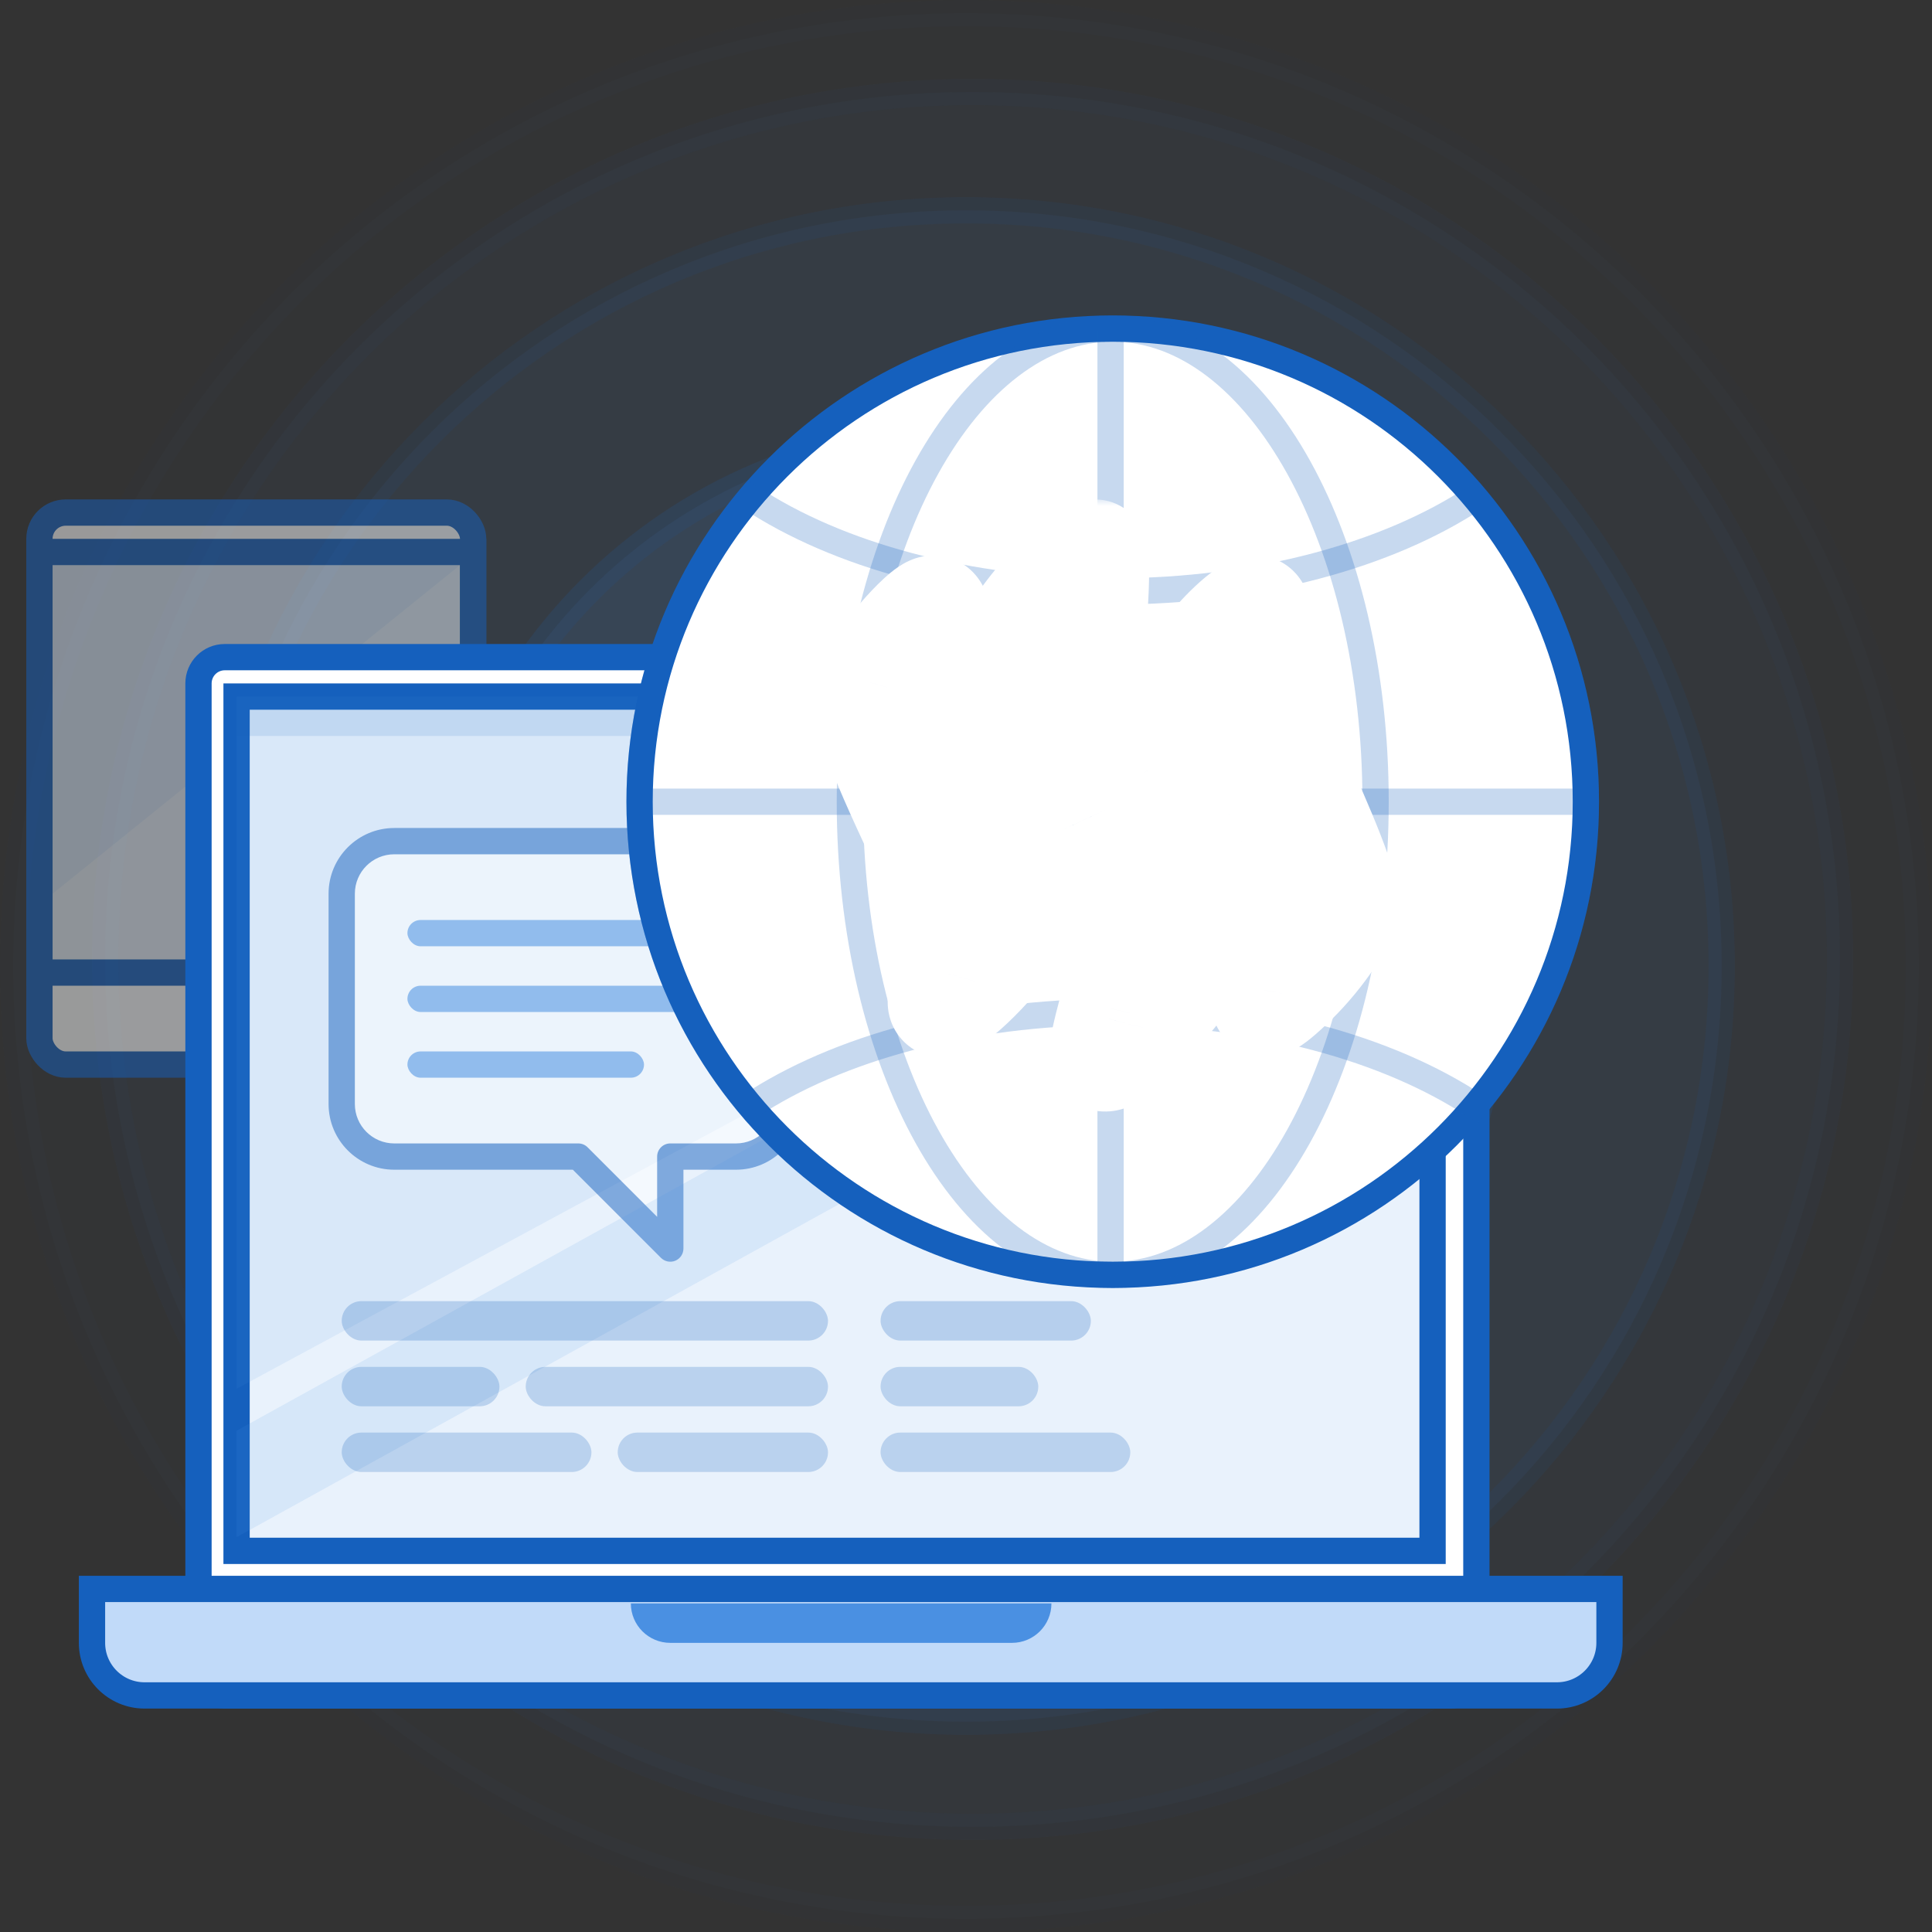 <svg width="147" height="147" viewBox="0 0 147 147" fill="none" xmlns="http://www.w3.org/2000/svg">
<rect x="0" y="0" width="147" height="147" fill="#333333" stroke="none"/>
<g opacity="0.4">
<path opacity="0.4" fill-rule="evenodd" clip-rule="evenodd" d="M73.5 114C95.868 114 114 95.868 114 73.5C114 51.133 95.868 33 73.5 33C51.133 33 33 51.133 33 73.5C33 95.868 51.133 114 73.5 114Z" fill="#4A90E2" fill-opacity="0.8" stroke="#1560BD" stroke-width="2"/>
<path opacity="0.2" fill-rule="evenodd" clip-rule="evenodd" d="M73.5 131C105.256 131 131 105.256 131 73.5C131 41.744 105.256 16 73.5 16C41.744 16 16 41.744 16 73.5C16 105.256 41.744 131 73.5 131Z" fill="#4A90E2" fill-opacity="0.8" stroke="#1560BD" stroke-width="2"/>
<path opacity="0.1" fill-rule="evenodd" clip-rule="evenodd" d="M74 139C110.451 139 140 109.451 140 73C140 36.549 110.451 7 74 7C37.549 7 8 36.549 8 73C8 109.451 37.549 139 74 139Z" fill="#4A90E2" fill-opacity="0.8" stroke="#1560BD" stroke-width="2"/>
<path opacity="0.04" fill-rule="evenodd" clip-rule="evenodd" d="M73.5 146C113.541 146 146 113.541 146 73.5C146 33.459 113.541 1 73.5 1C33.459 1 1 33.459 1 73.5C1 113.541 33.459 146 73.5 146Z" fill="#4A90E2" fill-opacity="0.8" stroke="#1560BD" stroke-width="2"/>
<path opacity="0.4" fill-rule="evenodd" clip-rule="evenodd" d="M74 92C83.941 92 92 83.941 92 74C92 64.059 83.941 56 74 56C64.059 56 56 64.059 56 74C56 83.941 64.059 92 74 92Z" fill="#4A90E2" fill-opacity="0.8" stroke="#1560BD" stroke-width="2"/>
</g>
<g opacity="0.5">
<rect x="3" y="39" width="33" height="42" rx="2" fill="white" stroke="#1560BD" stroke-width="2"/>
<rect x="3" y="42" width="33" height="32" fill="#4A90E2" fill-opacity="0.12" stroke="#1560BD" stroke-width="2"/>
<path opacity="0.1" fill-rule="evenodd" clip-rule="evenodd" d="M4 43H35L4 68V43Z" fill="#4A90E2"/>
<path d="M20 77.5C20 77.776 19.776 78 19.5 78C19.224 78 19 77.776 19 77.5C19 77.224 19.224 77 19.5 77C19.776 77 20 77.224 20 77.5Z" fill="#4A90E2" stroke="#1560BD" stroke-width="2"/>
</g>
<rect x="15.102" y="50" width="97.231" height="79" rx="2" fill="white" stroke="#1560BD" stroke-width="2"/>
<rect x="18" y="53" width="91" height="65" fill="#4A90E2" fill-opacity="0.12" stroke="#1560BD" stroke-width="2"/>
<path opacity="0.1" fill-rule="evenodd" clip-rule="evenodd" d="M18 53H110V56L18 105.667V53Z" fill="#4A90E2"/>
<g opacity="0.5">
<path fill-rule="evenodd" clip-rule="evenodd" d="M30 64C27.791 64 26 65.791 26 68V84C26 86.209 27.791 88 30 88H44L51 95V88H56C58.209 88 60 86.209 60 84V68C60 65.791 58.209 64 56 64H30Z" fill="white"/>
<path d="M44 88L44.707 87.293C44.52 87.105 44.265 87 44 87V88ZM51 95L50.293 95.707C50.579 95.993 51.009 96.079 51.383 95.924C51.756 95.769 52 95.404 52 95H51ZM51 88V87C50.448 87 50 87.448 50 88H51ZM27 68C27 66.343 28.343 65 30 65V63C27.239 63 25 65.239 25 68H27ZM27 84V68H25V84H27ZM30 87C28.343 87 27 85.657 27 84H25C25 86.761 27.239 89 30 89V87ZM44 87H30V89H44V87ZM51.707 94.293L44.707 87.293L43.293 88.707L50.293 95.707L51.707 94.293ZM50 88V95H52V88H50ZM56 87H51V89H56V87ZM59 84C59 85.657 57.657 87 56 87V89C58.761 89 61 86.761 61 84H59ZM59 68V84H61V68H59ZM56 65C57.657 65 59 66.343 59 68H61C61 65.239 58.761 63 56 63V65ZM30 65H56V63H30V65Z" fill="#1560BD"/>
<rect x="31" y="70" width="24" height="2" rx="1" fill="#4A90E2"/>
<rect x="31" y="75" width="24" height="2" rx="1" fill="#4A90E2"/>
<rect x="31" y="80" width="18" height="2" rx="1" fill="#4A90E2"/>
</g>
<path d="M7 120.897H122.462V125C122.462 127.209 120.671 129 118.462 129H11C8.791 129 7 127.209 7 125V120.897Z" fill="#C1DAF9" stroke="#1560BD" stroke-width="2"/>
<path d="M48 122H80C80 123.657 78.657 125 77 125H51C49.343 125 48 123.657 48 122Z" fill="#4A90E2"/>
<rect opacity="0.12" x="18" y="53" width="92" height="3" fill="#1560BD"/>
<path fill-rule="evenodd" clip-rule="evenodd" d="M18 108.859L110 58V64.077V66.103L18 116.962V108.859Z" fill="#4A90E2" fill-opacity="0.12"/>
<rect x="26" y="99" width="37" height="3" rx="1.5" fill="#1560BD" fill-opacity="0.24"/>
<rect x="26" y="104" width="12" height="3" rx="1.5" fill="#1560BD" fill-opacity="0.22"/>
<rect x="40" y="104" width="23" height="3" rx="1.5" fill="#1560BD" fill-opacity="0.22"/>
<rect x="26" y="109" width="19" height="3" rx="1.5" fill="#1560BD" fill-opacity="0.22"/>
<rect x="67" y="99" width="16" height="3" rx="1.5" fill="#1560BD" fill-opacity="0.24"/>
<rect x="67" y="104" width="12" height="3" rx="1.5" fill="#1560BD" fill-opacity="0.22"/>
<rect x="67" y="109" width="19" height="3" rx="1.5" fill="#1560BD" fill-opacity="0.22"/>
<rect x="47" y="109" width="16" height="3" rx="1.5" fill="#1560BD" fill-opacity="0.22"/>
<path fill-rule="evenodd" clip-rule="evenodd" d="M84.664 97C104.546 97 120.664 80.882 120.664 61C120.664 41.118 104.546 25 84.664 25C64.782 25 48.664 41.118 48.664 61C48.664 80.882 64.782 97 84.664 97Z" fill="white" stroke="#1560BD" stroke-width="2"/>
<g opacity="0.24">
<path fill-rule="evenodd" clip-rule="evenodd" d="M84.664 45C73.594 45 63.691 42.224 57.087 37.857C51.83 44.115 48.664 52.188 48.664 61C48.664 69.812 51.83 77.885 57.087 84.143C63.691 79.776 73.594 77 84.664 77C95.734 77 105.637 79.776 112.241 84.143C117.498 77.885 120.664 69.812 120.664 61C120.664 52.188 117.498 44.115 112.241 37.857C105.637 42.224 95.734 45 84.664 45Z" fill="white"/>
<path d="M57.087 37.857L57.639 37.023L56.895 36.531L56.322 37.214L57.087 37.857ZM57.087 84.143L56.322 84.786L56.895 85.469L57.639 84.977L57.087 84.143ZM112.241 84.143L111.689 84.977L112.433 85.469L113.006 84.786L112.241 84.143ZM112.241 37.857L113.006 37.214L112.433 36.531L111.689 37.023L112.241 37.857ZM56.536 38.691C63.34 43.191 73.447 46 84.664 46V44C73.741 44 64.043 41.258 57.639 37.023L56.536 38.691ZM49.664 61C49.664 52.432 52.742 44.585 57.853 38.5L56.322 37.214C50.919 43.645 47.664 51.944 47.664 61H49.664ZM57.853 83.5C52.742 77.415 49.664 69.568 49.664 61H47.664C47.664 70.056 50.919 78.355 56.322 84.786L57.853 83.5ZM84.664 76C73.447 76 63.34 78.809 56.536 83.309L57.639 84.977C64.043 80.742 73.741 78 84.664 78V76ZM112.792 83.309C105.988 78.809 95.881 76 84.664 76V78C95.587 78 105.286 80.742 111.689 84.977L112.792 83.309ZM119.664 61C119.664 69.568 116.586 77.415 111.475 83.5L113.006 84.786C118.409 78.355 121.664 70.056 121.664 61H119.664ZM111.475 38.5C116.586 44.585 119.664 52.432 119.664 61H121.664C121.664 51.944 118.409 43.645 113.006 37.214L111.475 38.5ZM84.664 46C95.881 46 105.988 43.191 112.792 38.691L111.689 37.023C105.286 41.258 95.587 44 84.664 44V46Z" fill="#1560BD"/>
</g>
<path opacity="0.24" fill-rule="evenodd" clip-rule="evenodd" d="M84.664 97C95.71 97 104.664 80.882 104.664 61C104.664 41.118 95.71 25 84.664 25C73.618 25 64.664 41.118 64.664 61C64.664 80.882 73.618 97 84.664 97Z" stroke="#1560BD" stroke-width="2"/>
<g opacity="0.24">
<path fill-rule="evenodd" clip-rule="evenodd" d="M48.666 61H120.269H48.666Z" fill="#D8D8D8"/>
<path d="M48.666 61H120.269" stroke="#1560BD" stroke-width="2"/>
</g>
<g opacity="0.24">
<path fill-rule="evenodd" clip-rule="evenodd" d="M84.5 25.166V96.769V25.166Z" fill="#D8D8D8"/>
<path d="M84.5 25.166V96.769" stroke="#1560BD" stroke-width="2"/>
</g>
<mask id="path-38-outside-1" maskUnits="userSpaceOnUse" x="61" y="38" width="46" height="47" fill="black">
<rect fill="white" x="61" y="38" width="46" height="47"/>
<path fill-rule="evenodd" clip-rule="evenodd" d="M83.301 42C83.443 42 83.479 43.563 83.372 45.482L83.331 46.201C83.16 49.415 83.346 50.201 86.05 55.976L87.301 58.636C90.522 65.52 91.792 68.95 91.792 70.742C91.792 72.412 90.336 74.757 87.422 77.812L87.102 78.141C85.023 80.257 84.139 80.881 83.834 80.441C83.728 80.299 83.976 78.984 84.367 77.528L84.57 76.736C85.543 72.867 85.264 72.183 80.989 63.08L80.247 61.502C75.619 51.589 75.586 49.793 78.86 45.837C80.246 44.167 82.768 42 83.301 42ZM71.009 46.263C71.364 46.263 71.47 47.009 71.435 49.39L71.418 50.181C71.382 52.519 71.559 52.895 73.46 56.922L74.152 58.403C78.326 67.387 78.599 68.95 77.013 71.346L76.894 71.519C75.014 74.217 71.541 77.327 71.541 76.249L71.544 76.219C71.573 76.018 71.81 75.081 72.11 74.082L72.188 73.802C72.976 70.893 72.586 69.269 69.659 63.139L69.365 62.51C66.277 55.866 65.625 53.739 66.177 51.912C66.603 50.456 70.227 46.263 71.009 46.263ZM95.772 49.39C95.878 47.294 95.807 46.263 95.523 46.263C94.848 46.263 92.609 48.359 91.473 50.065L91.418 50.149C89.703 52.791 89.927 54.355 93.46 61.967L94.421 64.028C96.799 69.162 97.144 70.468 96.77 72.364L96.731 72.554C96.553 73.442 96.304 74.686 96.198 75.325C95.9 76.814 96.311 76.793 98.092 75.118L98.507 74.721C100.603 72.66 102.451 69.889 102.451 68.752C102.451 67.599 100.83 63.464 98.364 58.204L95.665 52.481L95.772 49.39Z"/>
</mask>
<path fill-rule="evenodd" clip-rule="evenodd" d="M83.301 42C83.443 42 83.479 43.563 83.372 45.482L83.331 46.201C83.16 49.415 83.346 50.201 86.05 55.976L87.301 58.636C90.522 65.52 91.792 68.95 91.792 70.742C91.792 72.412 90.336 74.757 87.422 77.812L87.102 78.141C85.023 80.257 84.139 80.881 83.834 80.441C83.728 80.299 83.976 78.984 84.367 77.528L84.57 76.736C85.543 72.867 85.264 72.183 80.989 63.08L80.247 61.502C75.619 51.589 75.586 49.793 78.86 45.837C80.246 44.167 82.768 42 83.301 42ZM71.009 46.263C71.364 46.263 71.47 47.009 71.435 49.39L71.418 50.181C71.382 52.519 71.559 52.895 73.46 56.922L74.152 58.403C78.326 67.387 78.599 68.95 77.013 71.346L76.894 71.519C75.014 74.217 71.541 77.327 71.541 76.249L71.544 76.219C71.573 76.018 71.81 75.081 72.11 74.082L72.188 73.802C72.976 70.893 72.586 69.269 69.659 63.139L69.365 62.51C66.277 55.866 65.625 53.739 66.177 51.912C66.603 50.456 70.227 46.263 71.009 46.263ZM95.772 49.39C95.878 47.294 95.807 46.263 95.523 46.263C94.848 46.263 92.609 48.359 91.473 50.065L91.418 50.149C89.703 52.791 89.927 54.355 93.46 61.967L94.421 64.028C96.799 69.162 97.144 70.468 96.77 72.364L96.731 72.554C96.553 73.442 96.304 74.686 96.198 75.325C95.9 76.814 96.311 76.793 98.092 75.118L98.507 74.721C100.603 72.66 102.451 69.889 102.451 68.752C102.451 67.599 100.83 63.464 98.364 58.204L95.665 52.481L95.772 49.39Z" fill="#1560BD"/>
<path d="M83.372 45.482L87.366 45.709L87.366 45.704L83.372 45.482ZM83.331 46.201L79.338 45.974L79.337 45.988L83.331 46.201ZM86.05 55.976L82.427 57.672L82.43 57.678L86.05 55.976ZM87.301 58.636L90.924 56.941L90.92 56.934L87.301 58.636ZM87.422 77.812L90.285 80.606L90.301 80.589L90.317 80.572L87.422 77.812ZM87.102 78.141L89.956 80.943L89.965 80.934L87.102 78.141ZM83.834 80.441L87.123 78.164L87.08 78.102L87.034 78.041L83.834 80.441ZM84.367 77.528L88.23 78.564L88.236 78.543L88.241 78.522L84.367 77.528ZM84.57 76.736L88.445 77.731L88.447 77.721L88.45 77.712L84.57 76.736ZM80.989 63.08L84.61 61.38L84.609 61.379L80.989 63.08ZM80.247 61.502L76.623 63.194L76.627 63.203L80.247 61.502ZM78.86 45.837L75.782 43.283L75.779 43.287L78.86 45.837ZM71.435 49.39L75.434 49.473L75.434 49.461L75.434 49.45L71.435 49.39ZM71.418 50.181L67.419 50.098L67.419 50.108L67.419 50.118L71.418 50.181ZM73.46 56.922L77.084 55.229L77.081 55.222L77.077 55.214L73.46 56.922ZM74.152 58.403L77.779 56.718L77.776 56.711L74.152 58.403ZM77.013 71.346L80.311 73.609L80.33 73.582L80.348 73.554L77.013 71.346ZM76.894 71.519L80.176 73.806L80.184 73.794L80.192 73.782L76.894 71.519ZM71.541 76.249L67.559 75.87L67.541 76.059V76.249H71.541ZM71.544 76.219L67.584 75.657L67.571 75.748L67.562 75.84L71.544 76.219ZM72.11 74.082L75.941 75.231L75.952 75.195L75.962 75.158L72.11 74.082ZM72.188 73.802L76.04 74.878L76.045 74.863L76.049 74.848L72.188 73.802ZM69.659 63.139L66.033 64.829L66.041 64.846L66.049 64.863L69.659 63.139ZM69.365 62.51L65.738 64.195L65.74 64.2L69.365 62.51ZM66.177 51.912L70.006 53.068L70.011 53.052L70.016 53.036L66.177 51.912ZM95.772 49.39L91.777 49.187L91.775 49.219L91.774 49.252L95.772 49.39ZM91.473 50.065L88.144 47.846L88.134 47.861L88.124 47.877L91.473 50.065ZM91.418 50.149L88.069 47.96L88.062 47.972L91.418 50.149ZM93.46 61.967L89.832 63.651L89.835 63.658L93.46 61.967ZM94.421 64.028L98.051 62.347L98.046 62.337L94.421 64.028ZM96.77 72.364L100.687 73.176L100.691 73.158L100.694 73.139L96.77 72.364ZM96.731 72.554L92.814 71.742L92.811 71.756L92.808 71.769L96.731 72.554ZM96.198 75.325L100.12 76.11L100.133 76.046L100.143 75.983L96.198 75.325ZM98.092 75.118L100.833 78.031L100.843 78.021L100.854 78.011L98.092 75.118ZM98.507 74.721L101.269 77.614L101.29 77.594L101.311 77.574L98.507 74.721ZM98.364 58.204L101.985 56.506L101.982 56.498L98.364 58.204ZM95.665 52.481L91.667 52.343L91.634 53.311L92.047 54.187L95.665 52.481ZM87.366 45.704C87.423 44.674 87.445 43.697 87.429 42.937C87.421 42.576 87.404 42.164 87.358 41.787C87.338 41.632 87.292 41.282 87.171 40.89C87.119 40.722 86.973 40.271 86.642 39.781C86.385 39.399 85.33 38 83.301 38V46C81.291 46 80.252 44.613 80.011 44.255C79.696 43.789 79.565 43.373 79.528 43.252C79.474 43.078 79.448 42.944 79.437 42.887C79.424 42.82 79.419 42.775 79.417 42.761C79.414 42.738 79.425 42.836 79.431 43.106C79.442 43.607 79.428 44.371 79.378 45.26L87.366 45.704ZM87.325 46.428L87.366 45.709L79.379 45.255L79.338 45.974L87.325 46.428ZM89.673 54.28C88.283 51.312 87.724 49.996 87.469 49.067C87.28 48.381 87.246 47.902 87.326 46.414L79.337 45.988C79.245 47.714 79.218 49.235 79.755 51.189C80.226 52.901 81.113 54.864 82.427 57.672L89.673 54.28ZM90.92 56.934L89.67 54.274L82.43 57.678L83.681 60.338L90.92 56.934ZM95.792 70.742C95.792 69.079 95.243 67.197 94.505 65.208C93.726 63.107 92.546 60.408 90.924 56.941L83.678 60.332C85.276 63.748 86.343 66.206 87.004 67.99C87.334 68.877 87.54 69.539 87.662 70.028C87.722 70.269 87.756 70.447 87.774 70.572C87.793 70.699 87.792 70.75 87.792 70.742H95.792ZM90.317 80.572C91.875 78.939 93.172 77.365 94.101 75.862C94.989 74.427 95.792 72.663 95.792 70.742H87.792C87.792 70.491 87.867 70.734 87.299 71.653C86.772 72.504 85.883 73.63 84.528 75.052L90.317 80.572ZM89.965 80.934L90.285 80.606L84.56 75.019L84.239 75.347L89.965 80.934ZM80.545 82.718C80.988 83.358 81.67 83.972 82.607 84.314C83.505 84.641 84.332 84.606 84.918 84.496C85.951 84.303 86.735 83.781 87.106 83.52C87.957 82.921 88.927 81.992 89.956 80.943L84.248 75.338C83.198 76.407 82.686 76.848 82.5 76.979C82.351 77.084 82.727 76.768 83.444 76.633C83.872 76.553 84.563 76.512 85.346 76.797C86.169 77.097 86.756 77.635 87.123 78.164L80.545 82.718ZM80.504 76.491C80.289 77.292 80.103 78.091 79.981 78.75C79.922 79.067 79.863 79.433 79.832 79.784C79.818 79.948 79.8 80.222 79.816 80.536C79.823 80.692 79.844 80.954 79.913 81.266C79.967 81.51 80.129 82.168 80.634 82.841L87.034 78.041C87.3 78.396 87.456 78.728 87.546 78.956C87.639 79.191 87.692 79.394 87.724 79.537C87.785 79.813 87.8 80.031 87.805 80.134C87.811 80.251 87.809 80.339 87.808 80.385C87.806 80.433 87.803 80.466 87.802 80.477C87.801 80.496 87.808 80.416 87.847 80.205C87.921 79.807 88.054 79.221 88.23 78.564L80.504 76.491ZM80.696 75.742L80.493 76.533L88.241 78.522L88.445 77.731L80.696 75.742ZM77.369 64.781C79.589 69.508 80.519 71.549 80.885 72.91C81.107 73.734 81.112 74.086 80.691 75.76L88.45 77.712C89.002 75.517 89.354 73.592 88.61 70.831C88.012 68.607 86.664 65.754 84.61 61.38L77.369 64.781ZM76.627 63.203L77.369 64.782L84.609 61.379L83.867 59.8L76.627 63.203ZM75.779 43.287C73.923 45.529 72.298 48.003 72.603 51.76C72.85 54.797 74.387 58.406 76.623 63.194L83.872 59.809C81.479 54.684 80.685 52.44 80.577 51.111C80.528 50.503 80.523 50.101 81.942 48.387L75.779 43.287ZM83.301 38C82.2 38 81.356 38.452 81.198 38.532C80.858 38.706 80.55 38.904 80.309 39.07C79.814 39.41 79.286 39.834 78.788 40.263C77.799 41.116 76.653 42.233 75.782 43.283L81.939 48.391C82.453 47.771 83.261 46.969 84.013 46.322C84.385 46 84.674 45.777 84.845 45.66C84.937 45.596 84.925 45.612 84.83 45.66C84.782 45.685 84.653 45.749 84.462 45.813C84.308 45.865 83.882 46 83.301 46V38ZM75.434 49.45C75.452 48.286 75.445 47.215 75.331 46.389C75.281 46.026 75.158 45.253 74.728 44.478C74.488 44.045 74.073 43.464 73.379 42.992C72.638 42.489 71.805 42.263 71.009 42.263V50.263C70.301 50.263 69.549 50.062 68.882 49.608C68.262 49.187 67.912 48.682 67.732 48.357C67.421 47.795 67.389 47.358 67.406 47.479C67.425 47.621 67.454 48.113 67.435 49.33L75.434 49.45ZM75.418 50.264L75.434 49.473L67.436 49.307L67.419 50.098L75.418 50.264ZM77.077 55.214C76.065 53.07 75.705 52.283 75.532 51.728C75.445 51.451 75.402 51.28 75.418 50.243L67.419 50.118C67.399 51.42 67.426 52.607 67.894 54.109C68.276 55.333 68.954 56.747 69.843 58.629L77.077 55.214ZM77.776 56.711L77.084 55.229L69.836 58.614L70.527 60.096L77.776 56.711ZM80.348 73.554C80.88 72.751 81.456 71.722 81.735 70.405C82.016 69.078 81.93 67.784 81.652 66.5C81.147 64.163 79.812 61.094 77.779 56.718L70.524 60.089C72.665 64.696 73.554 66.901 73.833 68.19C73.947 68.719 73.892 68.826 73.909 68.747C73.924 68.677 73.939 68.743 73.677 69.138L80.348 73.554ZM80.192 73.782L80.311 73.609L73.714 69.083L73.595 69.257L80.192 73.782ZM67.541 76.249C67.541 76.789 67.641 77.781 68.34 78.748C69.125 79.832 70.243 80.31 71.176 80.432C71.992 80.539 72.654 80.384 73.003 80.281C73.389 80.168 73.71 80.021 73.939 79.903C74.762 79.481 75.564 78.828 76.169 78.291C77.478 77.129 79.034 75.445 80.176 73.806L73.612 69.233C72.874 70.292 71.754 71.512 70.856 72.31C70.359 72.752 70.175 72.843 70.288 72.785C70.339 72.759 70.5 72.679 70.746 72.606C70.954 72.545 71.496 72.406 72.213 72.499C73.047 72.609 74.089 73.045 74.822 74.058C75.469 74.953 75.541 75.844 75.541 76.249H67.541ZM67.562 75.84L67.559 75.87L75.523 76.627L75.526 76.597L67.562 75.84ZM68.279 72.932C67.997 73.87 67.662 75.103 67.584 75.657L75.505 76.78C75.49 76.888 75.475 76.954 75.48 76.93C75.481 76.925 75.486 76.901 75.497 76.855C75.518 76.764 75.551 76.631 75.596 76.46C75.684 76.121 75.806 75.683 75.941 75.231L68.279 72.932ZM68.336 72.726L68.257 73.005L75.962 75.158L76.04 74.878L68.336 72.726ZM66.049 64.863C67.536 67.977 68.173 69.545 68.425 70.603C68.602 71.35 68.589 71.79 68.327 72.756L76.049 74.848C76.575 72.904 76.761 71.079 76.208 68.754C75.73 66.74 74.708 64.431 73.268 61.415L66.049 64.863ZM65.74 64.2L66.033 64.829L73.284 61.449L72.99 60.819L65.74 64.2ZM62.347 50.756C61.761 52.698 61.969 54.547 62.577 56.56C63.15 58.46 64.204 60.896 65.738 64.195L72.992 60.824C71.438 57.48 70.622 55.53 70.236 54.249C70.052 53.639 70.01 53.321 70.002 53.177C69.996 53.078 70.005 53.071 70.006 53.068L62.347 50.756ZM71.009 42.263C70.15 42.263 69.494 42.527 69.2 42.658C68.85 42.814 68.563 42.992 68.362 43.127C67.958 43.398 67.588 43.712 67.29 43.984C66.675 44.544 66.02 45.242 65.425 45.935C64.825 46.634 64.216 47.408 63.708 48.146C63.289 48.753 62.642 49.751 62.338 50.789L70.016 53.036C69.947 53.27 69.888 53.344 69.97 53.197C70.032 53.086 70.138 52.914 70.296 52.684C70.611 52.227 71.037 51.679 71.493 51.148C71.955 50.611 72.38 50.17 72.678 49.898C72.835 49.754 72.88 49.729 72.826 49.766C72.8 49.783 72.671 49.87 72.461 49.963C72.306 50.033 71.769 50.263 71.009 50.263V42.263ZM95.523 50.263C94.178 50.263 93.191 49.596 92.641 48.982C92.171 48.457 91.98 47.948 91.918 47.77C91.79 47.4 91.792 47.177 91.805 47.347C91.825 47.597 91.829 48.164 91.777 49.187L99.766 49.593C99.821 48.519 99.843 47.523 99.782 46.734C99.755 46.384 99.694 45.773 99.475 45.144C99.368 44.837 99.126 44.231 98.597 43.641C97.99 42.963 96.939 42.263 95.523 42.263V50.263ZM94.801 52.284C95.16 51.745 95.786 51.025 96.407 50.442C96.713 50.155 96.935 49.98 97.041 49.907C97.098 49.868 97.05 49.907 96.914 49.972C96.843 50.005 96.702 50.068 96.505 50.126C96.32 50.18 95.975 50.263 95.523 50.263V42.263C94.546 42.263 93.79 42.599 93.489 42.742C93.097 42.927 92.755 43.144 92.489 43.328C91.95 43.701 91.414 44.157 90.935 44.607C89.984 45.499 88.922 46.679 88.144 47.846L94.801 52.284ZM94.766 52.337L94.821 52.253L88.124 47.877L88.07 47.96L94.766 52.337ZM97.088 60.283C95.269 56.363 94.592 54.572 94.415 53.527C94.38 53.319 94.376 53.198 94.378 53.138C94.379 53.085 94.385 53.059 94.389 53.042C94.4 52.999 94.453 52.819 94.774 52.325L88.062 47.972C87.525 48.799 86.963 49.807 86.644 51.038C86.314 52.315 86.309 53.576 86.527 54.862C86.917 57.163 88.118 59.959 89.832 63.651L97.088 60.283ZM98.046 62.337L97.085 60.277L89.835 63.658L90.796 65.719L98.046 62.337ZM100.694 73.139C101 71.592 100.989 70.157 100.48 68.334C100.043 66.77 99.223 64.878 98.051 62.347L90.791 65.709C91.997 68.312 92.538 69.64 92.775 70.487C92.939 71.075 92.915 71.241 92.846 71.59L100.694 73.139ZM100.647 73.366L100.687 73.176L92.853 71.552L92.814 71.742L100.647 73.366ZM100.143 75.983C100.237 75.424 100.468 74.262 100.653 73.338L92.808 71.769C92.638 72.623 92.372 73.948 92.252 74.668L100.143 75.983ZM95.351 72.204C94.935 72.596 94.702 72.792 94.595 72.872C94.542 72.912 94.598 72.864 94.737 72.789C94.827 72.741 95.281 72.496 95.97 72.428C96.814 72.344 98.068 72.542 99.065 73.567C99.886 74.412 100.043 75.338 100.082 75.621C100.156 76.168 100.047 76.477 100.12 76.11L92.275 74.541C92.2 74.918 92.031 75.783 92.154 76.692C92.216 77.156 92.426 78.215 93.329 79.144C94.407 80.253 95.772 80.487 96.76 80.389C97.594 80.306 98.224 79.997 98.525 79.835C98.877 79.647 99.18 79.434 99.411 79.26C99.872 78.912 100.358 78.477 100.833 78.031L95.351 72.204ZM95.745 71.828L95.33 72.225L100.854 78.011L101.269 77.614L95.745 71.828ZM98.451 68.752C98.451 68.39 98.518 68.163 98.525 68.138C98.538 68.092 98.535 68.115 98.49 68.216C98.396 68.421 98.216 68.75 97.93 69.181C97.361 70.041 96.553 71.033 95.703 71.869L101.311 77.574C102.557 76.349 103.721 74.925 104.599 73.6C105.038 72.938 105.451 72.233 105.769 71.534C106.034 70.952 106.451 69.922 106.451 68.752H98.451ZM94.742 59.903C95.952 62.483 96.934 64.744 97.604 66.467C97.941 67.333 98.18 68.016 98.329 68.511C98.521 69.147 98.451 69.115 98.451 68.752H106.451C106.451 67.813 106.178 66.831 105.989 66.203C105.757 65.434 105.437 64.538 105.06 63.569C104.304 61.622 103.242 59.185 101.985 56.506L94.742 59.903ZM92.047 54.187L94.746 59.91L101.982 56.498L99.283 50.775L92.047 54.187ZM91.774 49.252L91.667 52.343L99.662 52.619L99.769 49.528L91.774 49.252Z" fill="white" mask="url(#path-38-outside-1)"/>
</svg>
